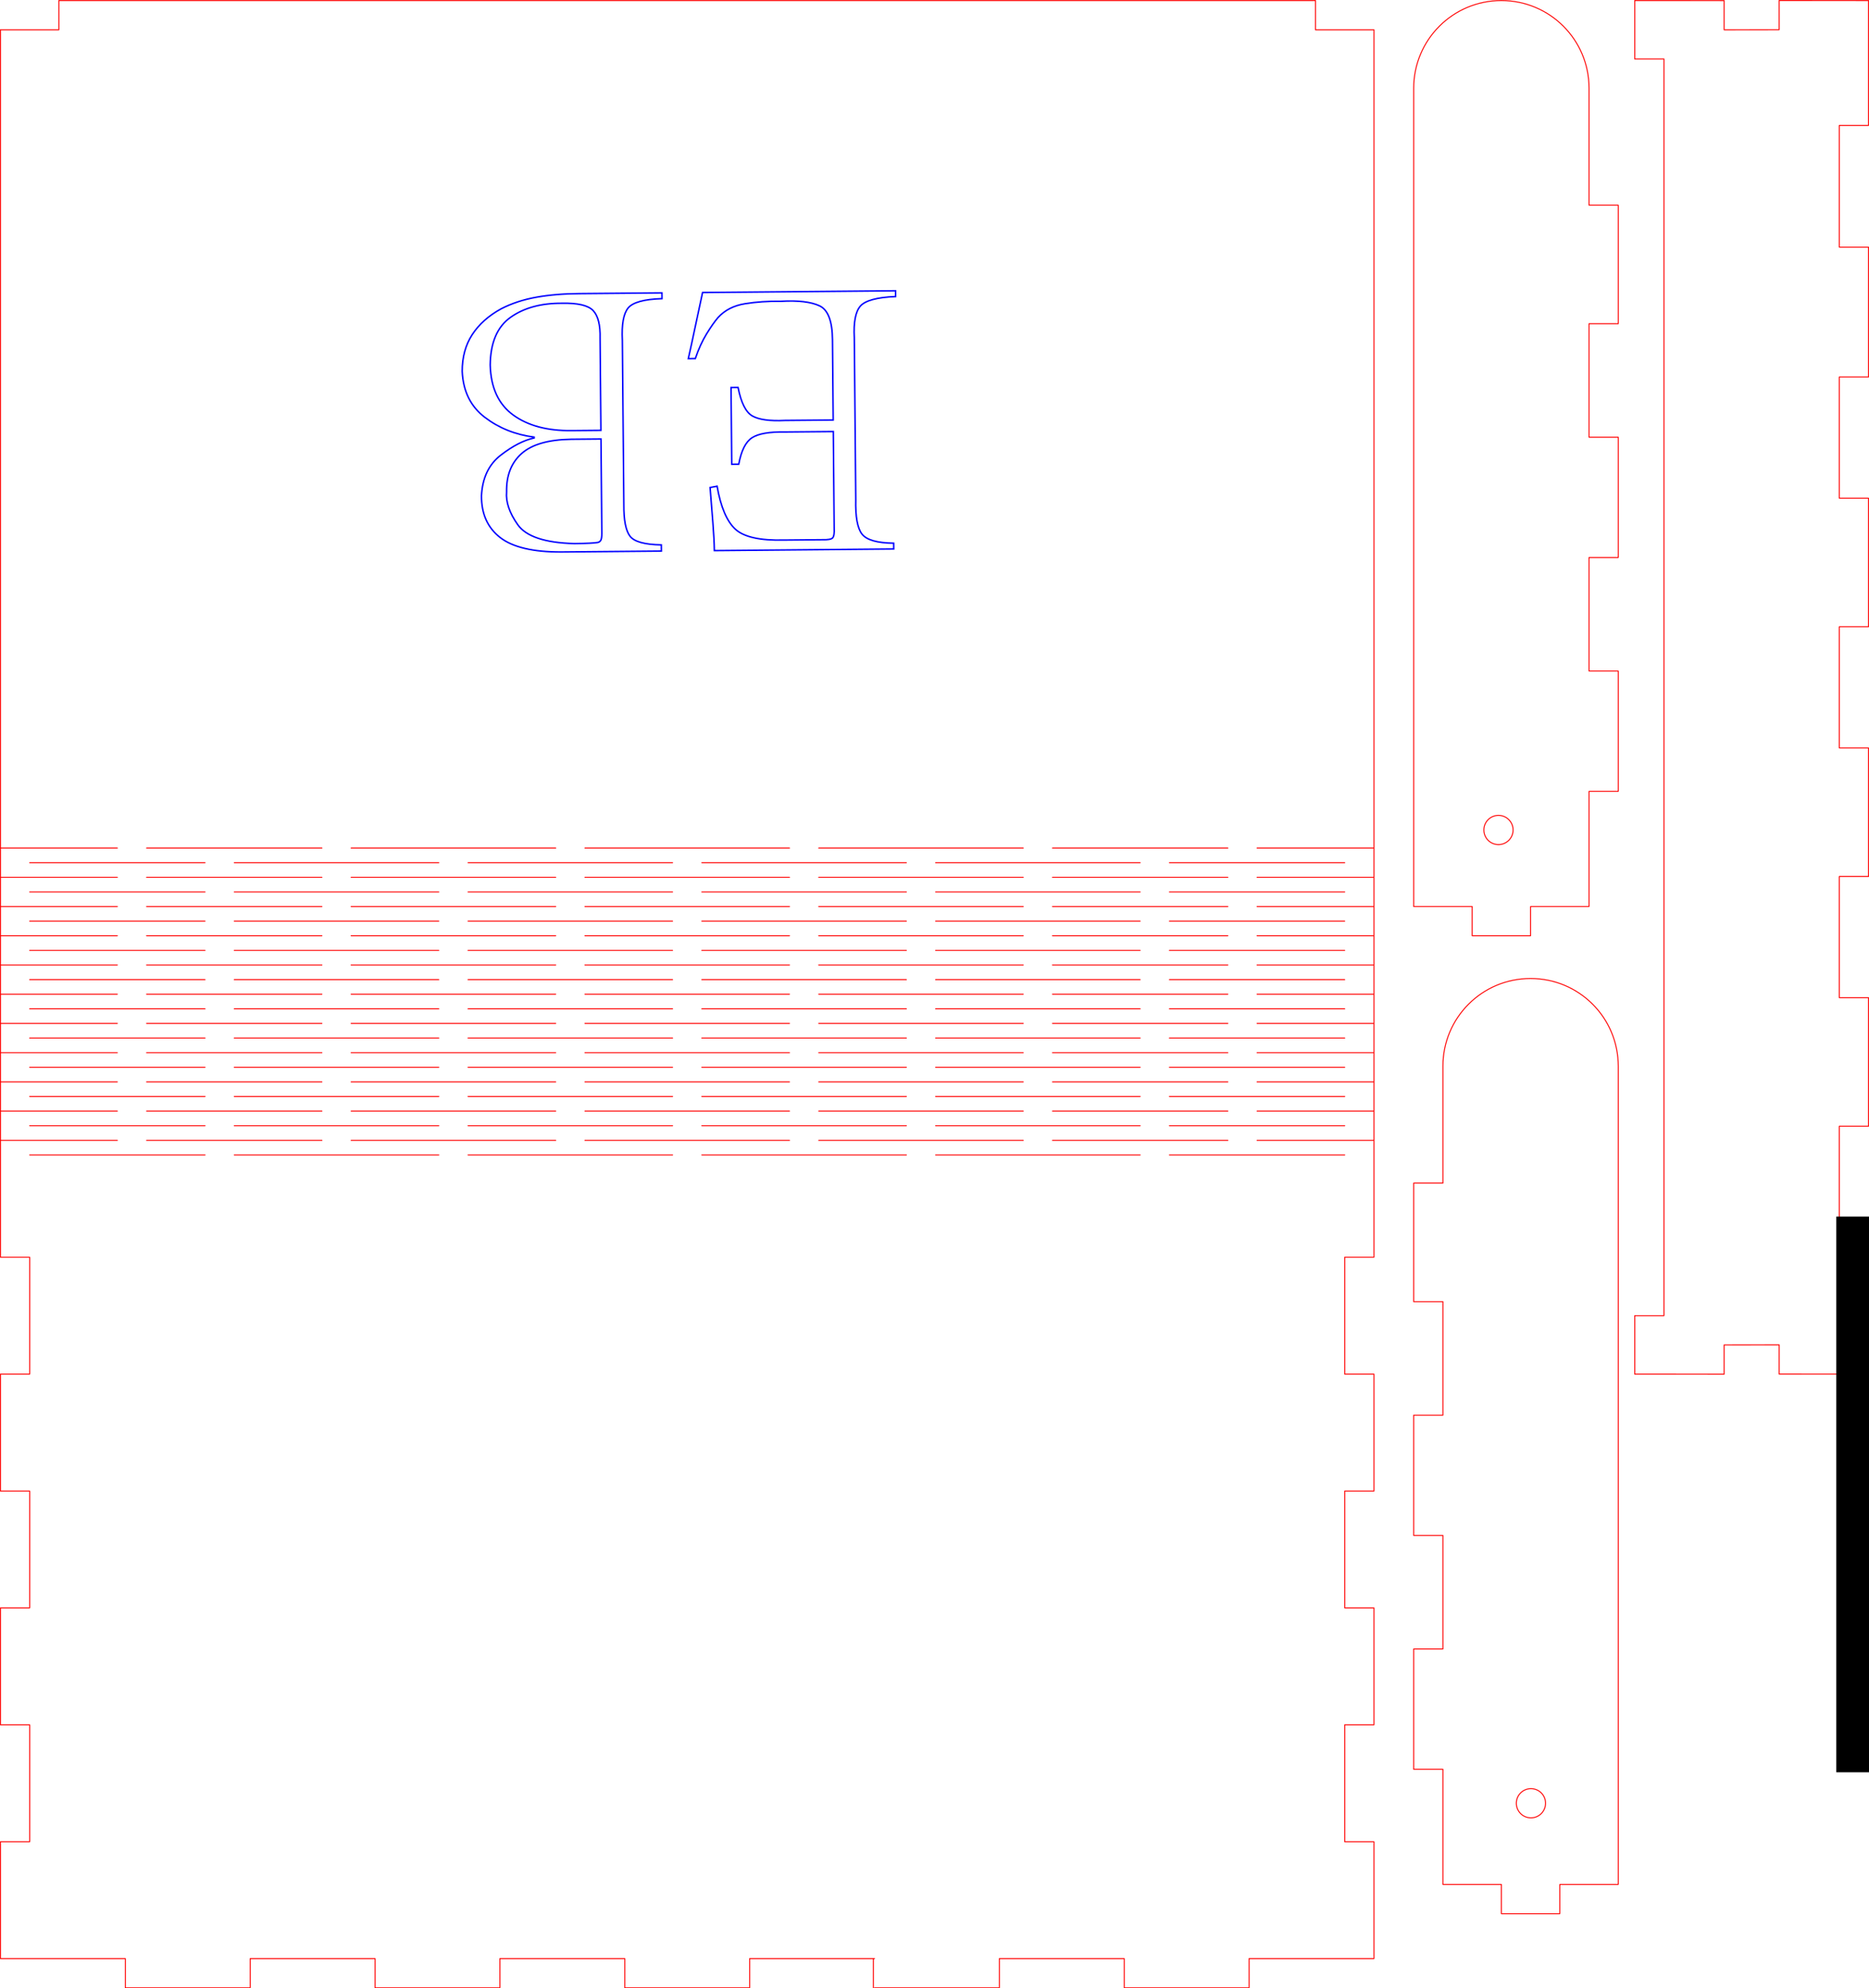 <?xml version="1.0" encoding="UTF-8" standalone="no"?>
<!-- Created with Inkscape (http://www.inkscape.org/) -->

<svg
   xmlns:dc="http://purl.org/dc/elements/1.1/"
   xmlns:cc="http://creativecommons.org/ns#"
   xmlns:rdf="http://www.w3.org/1999/02/22-rdf-syntax-ns#"
   xmlns:svg="http://www.w3.org/2000/svg"
   xmlns="http://www.w3.org/2000/svg"
   xmlns:sodipodi="http://sodipodi.sourceforge.net/DTD/sodipodi-0.dtd"
   xmlns:inkscape="http://www.inkscape.org/namespaces/inkscape"
   id="svg2"
   version="1.1"
   inkscape:version="0.48.2 r9819"
   width="679.846"
   height="723.205"
   xml:space="preserve"
   sodipodi:docname="Snap Flex Box.svg"><defs
     id="defs6"><clipPath
       clipPathUnits="userSpaceOnUse"
       id="clipPath18"><path
         d="M 0,5789.77 0,0 l 5449.61,0 0,5789.77 -5449.61,0 z"
         id="path20"
         inkscape:connector-curvature="0" /></clipPath></defs><sodipodi:namedview
     pagecolor="#ffffff"
     bordercolor="#666666"
     borderopacity="1"
     objecttolerance="10"
     gridtolerance="10"
     guidetolerance="10"
     inkscape:pageopacity="0"
     inkscape:pageshadow="2"
     inkscape:window-width="1440"
     inkscape:window-height="838"
     id="namedview4"
     showgrid="false"
     inkscape:zoom="1.5861561"
     inkscape:cx="188.02666"
     inkscape:cy="487.43025"
     inkscape:window-x="-8"
     inkscape:window-y="-8"
     inkscape:window-maximized="1"
     inkscape:current-layer="g3025"
     showborder="true"
     inkscape:document-units="in"
     units="mm"
     inkscape:object-nodes="true"
     inkscape:snap-midpoints="false"
     showguides="true"
     inkscape:guide-bbox="true"
     fit-margin-top="0"
     fit-margin-left="0"
     fit-margin-right="0"
     fit-margin-bottom="0" /><g
     id="g10"
     inkscape:groupmode="layer"
     inkscape:label="ink_ext_XXXXXX"
     transform="matrix(1.25,0,0,-1.25,548.009,723.478)"><g
       id="g3025"><path
   sodipodi:nodetypes="cccccccccccccccccccccccccccccccccccccccccccccccccccccccccccccccccccccccccccc"
   inkscape:connector-curvature="0"
   d="m 37.304,561.615 8.503,0 m -8.503,17.008 0,-17.008 m 8.503,17.008 -8.503,0 m 0,-382.677 8.503,0 m -8.503,-17.008 0,17.008 m 8.503,-17.009 -8.503,0.001 m 26.007,-0.013 -17.504,0.012 m 33.52,8.518 -16.017,-0.025 m 16.017,0.025 0,-8.504 m -16.017,-0.025 0,8.504 m 33.52,63.656 0,-35.29 m 0,107.959 0,-35.29 m 0,107.96 0,-35.289 m 0,107.961 0,-35.291 m 0,108.483 0,-35.436 m 8.504,35.436 -8.504,0 m 8.504,0 0,36.335 m 0,-109.527 -8.504,0 m 8.504,37.756 -8.504,0 m 8.504,-37.756 0,37.756 m 0,-110.428 -8.504,0 m 8.504,37.38 -8.504,0 m 8.504,-37.38 0,37.38 m 0,-110.05 -8.504,0 m 8.504,37.381 -8.504,0 m 8.504,-37.381 0,37.381 m 0,-110.05 -8.504,0 m 8.504,37.379 -8.504,0 m 8.504,-37.379 0,37.379 m 0,-72.669 -8.504,0 m 8.504,-36.858 0,36.858 m -42.024,362.815 -17.504,0.013 m 33.52,-8.491 -16.017,-0.025 m 16.017,8.529 0,-8.504 m -16.017,-0.025 0,8.504 m 16.017,-399.66 26.008,-0.013 m -59.528,382.677 0,-365.669 m 33.52,382.69 26.008,-0.013"
   style="fill:none;stroke:#ff0000;stroke-width:0.283;stroke-linecap:round;stroke-linejoin:round;stroke-miterlimit:4;stroke-opacity:1;stroke-dasharray:none"
   id="path440" /><path
   sodipodi:nodetypes="cccccccccccccccccccccccccccccccccccccccccc"
   inkscape:connector-curvature="0"
   d="m 32.503,268.549 c 0,14.101 -11.41,25.511 -25.51,25.511 m -25.512,-25.511 c 0,14.101 11.41,25.511 25.512,25.511 m 8.503,-263.622 17.008,-0.001 m -34.015,-8.502 0,8.503 m 17.007,-8.503 -17.007,0 m 17.007,8.503 0,-8.503 m -42.519,42.02 0,35.011 m 0,33.021 0,35.011 m 8.505,67.534 0,34.017 m 0,-101.551 0,33.02 m 0,-101.052 0,33.021 m 0,-101.55 0,33.518 m -8.505,0 8.505,0 m 0,35.011 -8.505,0 m 0,33.021 8.505,0 m 0,35.011 -8.505,0 m 0,33.02 8.505,0 m 0,34.514 -8.505,0 m 25.512,-204.095 -17.007,0 m 51.022,238.112 0,-238.112 m -59.527,169.581 0,34.514"
   style="fill:none;stroke:#ff0000;stroke-width:0.283;stroke-linecap:round;stroke-linejoin:round;stroke-miterlimit:4;stroke-opacity:1;stroke-dasharray:none"
   id="path584" /><path
   d="m 1.899,337.274 c 0,-2.348 -1.904,-4.252 -4.252,-4.252 -2.349,0 -4.253,1.904 -4.253,4.252 0,2.349 1.904,4.252 4.253,4.252 2.348,0 4.252,-1.903 4.252,-4.252 z m 9.449,-283.2 c 0,-2.348 -1.904,-4.252 -4.252,-4.252 -2.349,0 -4.253,1.904 -4.253,4.252 0,2.349 1.904,4.252 4.253,4.252 2.348,0 4.252,-1.903 4.252,-4.252 z M -98.114,242.717 l 51.024,0 m -119.056,0 59.528,0 m -127.559,0 59.528,0 m -127.56,0 59.528,0 m -127.559,0 59.528,0 m -68.032,0 -51.024,0 m 25.512,4.252 -34.016,0 m 93.544,0 -51.023,0 m 119.055,0 -59.528,0 m 127.559,0 -59.527,0 m 127.558,0 -59.527,0 m 119.056,0 -51.025,0 m 93.544,0 -34.016,0 m -25.512,80.787 51.024,0 m -119.056,0 59.528,0 m -127.559,0 59.528,0 m -127.56,0 59.528,0 m -127.559,0 59.528,0 m -68.032,0 -51.024,0 m 25.512,4.252 -34.016,0 m 93.544,0 -51.023,0 m 119.055,0 -59.528,0 m 127.559,0 -59.527,0 m 127.558,0 -59.527,0 m 119.056,0 -51.025,0 m 93.544,0 -34.016,0 m -331.653,-76.535 -34.016,0 m 93.544,0 -51.023,0 m 119.055,0 -59.528,0 m 127.559,0 -59.527,0 m 127.558,0 -59.527,0 m 119.056,0 -51.025,0 m 93.544,0 -34.016,0 m -25.512,4.252 51.024,0 m -119.056,0 59.528,0 m -127.559,0 59.528,0 m -127.56,0 59.528,0 m -127.559,0 59.528,0 m -68.032,0 -51.024,0 m 25.512,55.275 -34.016,0 m 93.544,0 -51.023,0 m 119.055,0 -59.528,0 m 127.559,0 -59.527,0 m 127.558,0 -59.527,0 m 119.056,0 -51.025,0 m 93.544,0 -34.016,0 m -25.512,4.252 51.024,0 m -119.056,0 59.528,0 m -127.559,0 59.528,0 m -127.56,0 59.528,0 m -127.559,0 59.528,0 m -68.032,0 -51.024,0 m 25.512,4.252 -34.016,0 m 93.544,0 -51.023,0 m 119.055,0 -59.528,0 m 127.559,0 -59.527,0 m 127.558,0 -59.527,0 m 119.056,0 -51.025,0 m 93.544,0 -34.016,0 m -25.512,-72.283 51.024,0 m -119.056,0 59.528,0 m -127.559,0 59.528,0 m -127.56,0 59.528,0 m -127.559,0 59.528,0 m -68.032,0 -51.024,0 m 25.512,29.764 -34.016,0 m 93.544,0 -51.023,0 m 119.055,0 -59.528,0 m 127.559,0 -59.527,0 m 127.558,0 -59.527,0 m 119.056,0 -51.025,0 m 93.544,0 -34.016,0 m -25.512,4.252 51.024,0 m -119.056,0 59.528,0 m -127.559,0 59.528,0 m -127.56,0 59.528,0 m -127.559,0 59.528,0 m -68.032,0 -51.024,0 m 25.512,-21.26 -34.016,0 m 93.544,0 -51.023,0 m 119.055,0 -59.528,0 m 127.559,0 -59.527,0 m 127.558,0 -59.527,0 m 119.056,0 -51.025,0 m 93.544,0 -34.016,0 m -25.512,4.252 51.024,0 m -119.056,0 59.528,0 m -127.559,0 59.528,0 m -127.56,0 59.528,0 m -127.559,0 59.528,0 m -68.032,0 -51.024,0 m 25.512,4.252 -34.016,0 m 93.544,0 -51.023,0 m 119.055,0 -59.528,0 m 127.559,0 -59.527,0 m 127.558,0 -59.527,0 m 119.056,0 -51.025,0 m 93.544,0 -34.016,0 m -25.512,4.252 51.024,0 m -119.056,0 59.528,0 m -127.559,0 59.528,0 m -127.56,0 59.528,0 m -127.559,0 59.528,0 m -68.032,0 -51.024,0 m 25.512,29.764 -34.016,0 m 93.544,0 -51.023,0 m 119.055,0 -59.528,0 m 127.559,0 -59.527,0 m 127.558,0 -59.527,0 m 119.056,0 -51.025,0 m 93.544,0 -34.016,0 m -25.512,4.251 51.024,0 m -119.056,0 59.528,0 m -127.559,0 59.528,0 m -127.56,0 59.528,0 m -127.559,0 59.528,0 m -68.032,0 -51.024,0 m 25.512,-21.259 -34.016,0 m 93.544,0 -51.023,0 m 119.055,0 -59.528,0 m 127.559,0 -59.527,0 m 127.558,0 -59.527,0 m 119.056,0 -51.025,0 m 93.544,0 -34.016,0 m -25.512,4.252 51.024,0 m -119.056,0 59.528,0 m -127.559,0 59.528,0 m -127.56,0 59.528,0 m -127.559,0 59.528,0 m -68.032,0 -51.024,0 m 25.512,4.252 -34.016,0 m 93.544,0 -51.023,0 m 119.055,0 -59.528,0 m 127.559,0 -59.527,0 m 127.558,0 -59.527,0 m 119.056,0 -51.025,0 m 93.544,0 -34.016,0 m -25.512,4.252 51.024,0 m -119.056,0 59.528,0 m -127.559,0 59.528,0 m -127.56,0 59.528,0 m -127.559,0 59.528,0 m -68.032,0 -51.024,0 m 374.172,267.874 0,8.504 m 17.009,-8.504 -17.009,0 m -365.669,0 0,8.504 m -17.008,-8.504 17.008,0 m 128.333,-561.26 0,-8.428 M -438.272,144.921 l 0,34.016 m 0,-102.047 0,34.016 m 0,-102.047 0,34.015 m 8.505,34.016 0,-34.016 m 0,102.047 0,-34.015 m 0,102.048 0,-34.017 m -8.505,-136.063 8.505,0 m 0,34.016 -8.505,0 m 0,34.016 8.505,0 m 0,34.015 -8.505,0 m 0,34.016 8.505,0 m 0,34.017 -8.505,0 m 399.686,-170.08 0,-34.015 m 0,102.047 0,-34.016 m 0,102.047 0,-34.016 M -111.257,0.355 l 36.335,0 m -109.004,0 36.334,0 m -109.004,0 36.335,0 m -109.006,0 36.336,0 m -109.005,0 36.336,0 m -36.336,8.504 0,-8.504 m 0,8.504 -36.335,0 m 109.005,0 0,-8.504 m -36.334,8.504 0,-8.504 m 36.334,8.504 -36.334,0 m 109.005,0 0,-8.504 m 0,8.504 -36.335,0 m 108.675,0 0,-8.504 m -36.005,8.504 0,-8.504 m 36.335,8.504 -36.335,0 m 109.004,0 0,-8.504 m -36.335,8.504 0,-8.504 m 36.335,8.504 -36.335,0 m 72.67,0 0,-8.504 m 36.336,8.504 -36.336,0 m 27.831,34.015 8.505,0 m -8.505,34.016 0,-34.016 m 8.505,34.016 -8.505,0 m 0,34.016 8.505,0 m -8.505,34.015 0,-34.015 m 8.505,34.015 -8.505,0 m 0,34.016 8.505,0 m -8.505,34.017 0,-34.017 m 8.505,34.017 -8.505,0 m -8.504,365.669 -365.669,0 m 382.678,-365.669 0,357.165 m -399.686,0 0,-357.165"
   style="fill:none;stroke:#ff0000;stroke-width:0.283;stroke-linecap:round;stroke-linejoin:round;stroke-miterlimit:4;stroke-opacity:1;stroke-dasharray:none"
   id="path588-4"
   inkscape:connector-curvature="0"
   sodipodi:nodetypes="sssssssssscccccccccccccccccccccccccccccccccccccccccccccccccccccccccccccccccccccccccccccccccccccccccccccccccccccccccccccccccccccccccccccccccccccccccccccccccccccccccccccccccccccccccccccccccccccccccccccccccccccccccccccccccccccccccccccccccccccccccccccccccccccccccccccccccccccccccccccccccccccccccccccccccccccccccccccccccccccccccccccccccccccccccccccccccccccccccccccccccccccccccccccccccccccccccccccccccccccc" /><path
   id="path3023"
   style="fill:none;stroke:#ff0000;stroke-width:0.283;stroke-linecap:round;stroke-linejoin:round;stroke-miterlimit:4;stroke-opacity:1;stroke-dasharray:none"
   d="m -27.022,553.112 c 0,14.101 11.41,25.511 25.51,25.511 M 24,553.112 c 0,14.101 -11.41,25.511 -25.512,25.511 m -8.503,-263.622 -17.008,-10e-4 m 34.015,-8.502 0,8.503 m -17.007,-8.503 17.007,0 m -17.007,8.503 0,-8.503 m 42.519,42.02 0,35.011 m 0,33.021 0,35.011 m -8.505,67.534 0,34.017 m 0,-101.551 0,33.02 m 0,-101.052 0,33.021 m 0,-101.55 0,33.518 m 8.505,0 -8.505,0 m 0,35.011 8.505,0 m 0,33.021 -8.505,0 m 0,35.011 8.505,0 m 0,33.02 -8.505,0 m 0,34.514 8.505,0 m -25.512,-204.095 17.007,0 m -51.022,238.112 0,-238.112 m 59.527,169.581 0,34.514"
   inkscape:connector-curvature="0"
   sodipodi:nodetypes="cccccccccccccccccccccccccccccccccccccccccc" /><flowRoot
   xml:space="preserve"
   id="flowRoot2989"
   style="fill:black;stroke:none;stroke-opacity:1;stroke-width:1px;stroke-linejoin:miter;stroke-linecap:butt;fill-opacity:1;font-family:Sans;font-style:normal;font-weight:normal;font-size:40px;line-height:125%;letter-spacing:0px;word-spacing:0px"><flowRegion
     id="flowRegion2991"><rect
       id="rect2993"
       width="310.96"
       height="161.699"
       x="95.953"
       y="63.082" /></flowRegion><flowPara
     id="flowPara2995" /></flowRoot><flowRoot
   xml:space="preserve"
   id="flowRoot3017"
   style="fill:black;stroke:none;stroke-opacity:1;stroke-width:1px;stroke-linejoin:miter;stroke-linecap:butt;fill-opacity:1;font-family:Sans;font-style:normal;font-weight:normal;font-size:40px;line-height:125%;letter-spacing:0px;word-spacing:0px"><flowRegion
     id="flowRegion3019"><rect
       id="rect3021"
       width="202.919"
       height="98.633"
       x="149.52"
       y="94.972" /></flowRegion><flowPara
     id="flowPara3023" /></flowRoot><g
   transform="matrix(-1,-0.009,-0.009,1,0,0)"
   style="font-size:32px;font-style:normal;font-weight:normal;line-height:125%;letter-spacing:0px;word-spacing:0px;fill:none;stroke:#0000ff;stroke-width:0.432;stroke-miterlimit:4;stroke-opacity:1;font-family:Sans"
   id="text3025"><path
     d="m 173.344,495.733 56.159,0 c 0.532,-2.307 1.237,-5.462 2.115,-9.465 0.877,-4.002 1.612,-7.247 2.205,-9.735 l -2.04,0 c -0.948,2.715 -2.053,5.085 -3.315,7.11 -1.263,2.025 -2.398,3.615 -3.405,4.77 -1.988,2.132 -4.612,3.447 -7.875,3.945 -3.263,0.497 -6.757,0.702 -10.485,0.615 -4.977,0.235 -8.702,-0.235 -11.175,-1.41 -2.472,-1.175 -3.707,-4.465 -3.705,-9.87 l 0,-23.4 14.04,0 c 4.435,-0.172 7.595,0.293 9.48,1.395 1.885,1.103 3.245,3.877 4.08,8.325 l 2.04,0 0,-22.32 -2.04,0 c -0.76,3.902 -2.06,6.447 -3.9,7.635 -1.84,1.188 -5.06,1.723 -9.66,1.605 l -14.04,0 0,-28.08 c -0.062,-1.505 0.092,-2.455 0.465,-2.85 0.372,-0.395 1.337,-0.565 2.895,-0.51 l 11.28,0 c 7,-0.105 11.72,1.005 14.16,3.33 2.44,2.325 4.16,6.495 5.16,12.51 l 2.04,-0.36 c -0.255,-3.6 -0.495,-7.02 -0.72,-10.26 -0.225,-3.24 -0.345,-5.94 -0.36,-8.1 l -52.199,0 0,1.68 c 4.812,0.1 7.877,1.01 9.195,2.73 1.317,1.72 1.892,5.09 1.725,10.11 l 0,47.039 c 0.2,4.5 -0.41,7.56 -1.83,9.18 -1.42,1.62 -4.85,2.52 -10.29,2.7 z"
     style="font-size:120px;font-variant:normal;font-weight:300;font-stretch:normal;stroke:#0000ff;font-family:Adobe Song Std L;-inkscape-font-specification:Adobe Song Std L Light"
     id="path3773" /><path
     d="m 241.324,495.733 24,0 c 4.557,0.02 8.732,-0.29 12.525,-0.93 3.792,-0.64 7.217,-1.73 10.275,-3.27 3.682,-1.97 6.517,-4.45 8.505,-7.44 1.987,-2.99 2.992,-6.55 3.015,-10.68 -0.205,-5.747 -2.345,-10.212 -6.42,-13.395 -4.075,-3.182 -8.855,-5.157 -14.34,-5.925 l 0,-0.24 c 3.007,-0.62 6.262,-2.26 9.765,-4.92 3.502,-2.66 5.407,-6.58 5.715,-11.76 0.077,-5.257 -1.698,-9.322 -5.325,-12.195 -3.627,-2.872 -9.572,-4.327 -17.835,-4.365 l -29.04,0 0,1.8 c 4.845,0.12 7.875,0.99 9.09,2.61 1.215,1.62 1.785,4.71 1.71,9.27 l 0,47.759 c 0.19,4.617 -0.4,7.742 -1.77,9.375 -1.37,1.632 -4.66,2.507 -9.87,2.625 z m 18.12,-42.359 0,-27.48 c 0.007,-1.1 0.142,-1.81 0.405,-2.13 0.262,-0.32 0.607,-0.49 1.035,-0.51 0.402,-0.062 1.127,-0.117 2.175,-0.165 1.047,-0.047 2.522,-0.072 4.425,-0.075 8.532,0.305 13.997,2.185 16.395,5.64 2.397,3.455 3.452,6.655 3.165,9.6 0.043,4.777 -1.453,8.482 -4.485,11.115 -3.033,2.633 -7.857,3.967 -14.475,4.005 z m 8.52,2.52 c 7.07,-0.02 12.73,1.55 16.98,4.71 4.25,3.16 6.43,8.03 6.54,14.61 -0.14,6.515 -2.17,11.125 -6.09,13.83 -3.92,2.705 -8.89,4.015 -14.91,3.93 -4.607,0.065 -7.632,-0.665 -9.075,-2.19 -1.443,-1.525 -2.098,-4.235 -1.965,-8.13 l 0,-26.76 z"
     style="font-size:120px;font-variant:normal;font-weight:300;font-stretch:normal;stroke:#0000ff;font-family:Adobe Song Std L;-inkscape-font-specification:Adobe Song Std L Light"
     id="path3775" /></g>

</g></g></svg>
